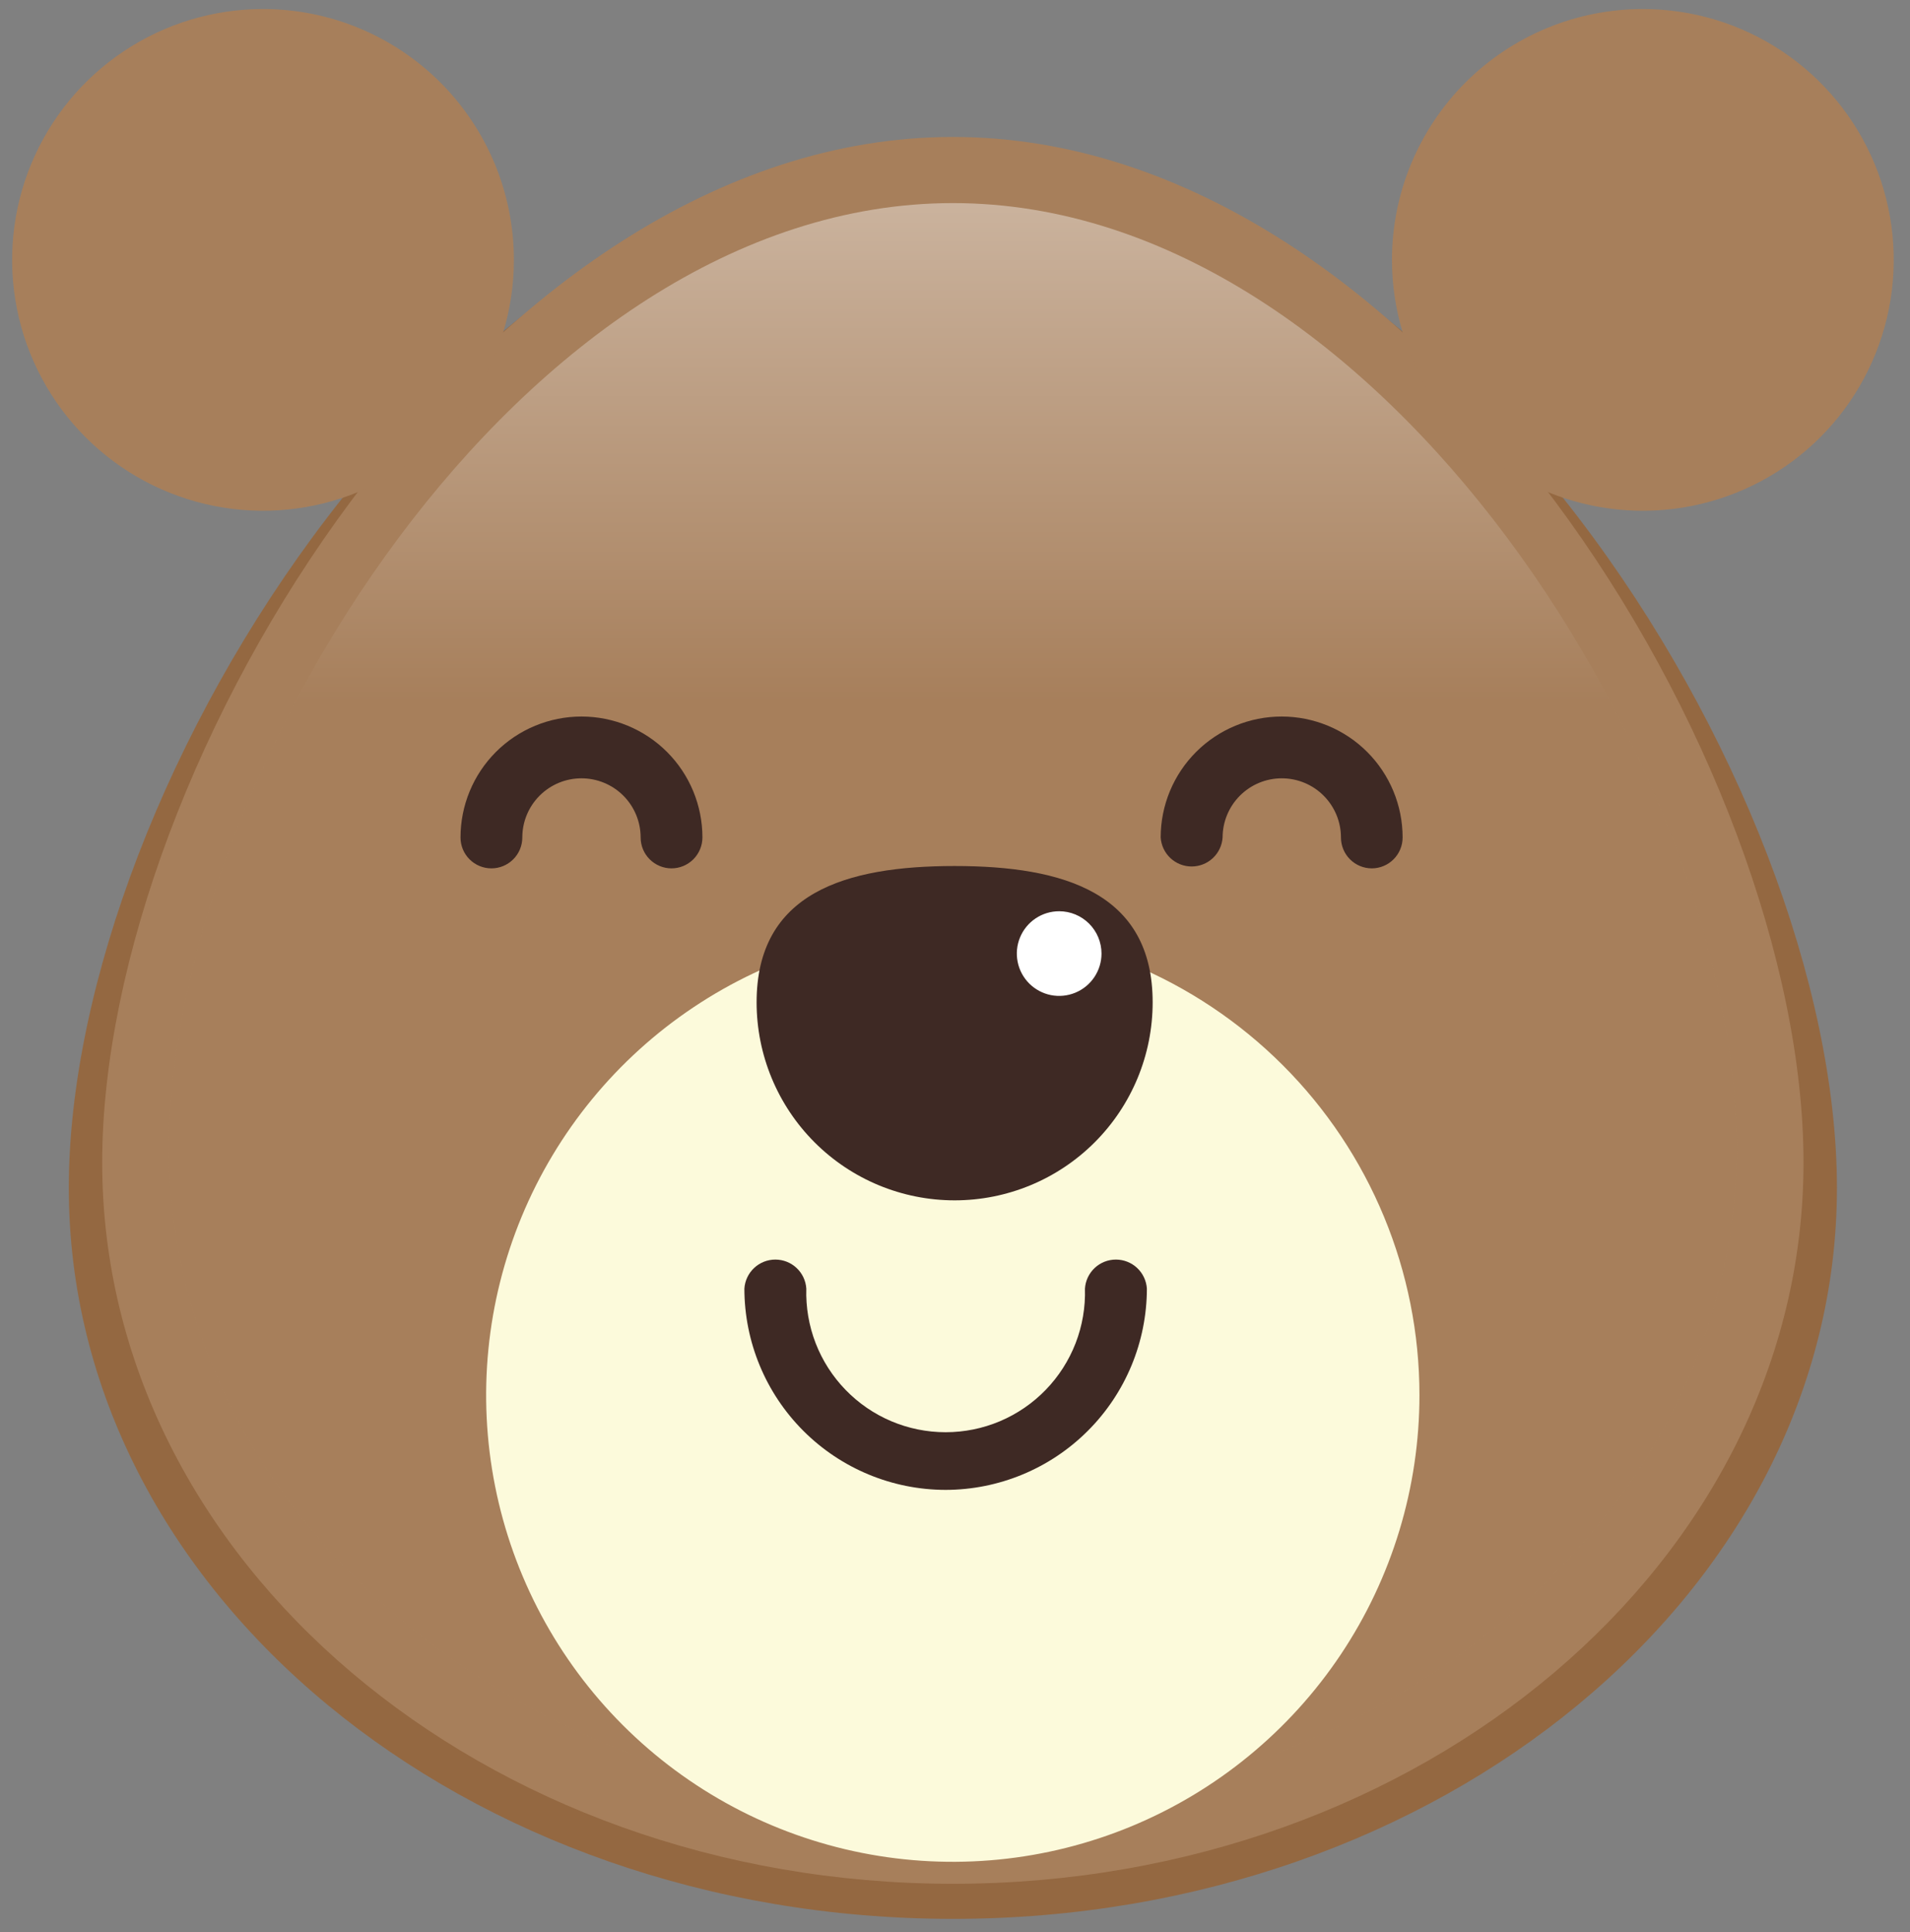 <svg width="85" height="86" viewBox="0 0 85 86" fill="none" xmlns="http://www.w3.org/2000/svg">
<rect x="0" y="0" width="85" height="86" fill="#808080" stroke="none"/>
<path d="M81.748 52.868C81.748 70.838 64.135 85.402 42.408 85.402C20.681 85.402 3.062 70.867 3.062 52.868C3.062 34.868 20.675 6.64 42.408 6.64C64.14 6.64 81.748 34.903 81.748 52.868Z" fill="#946841"/>
<path d="M80.261 51.738C80.261 69.469 63.292 83.84 42.408 83.84C21.523 83.84 4.548 69.469 4.548 51.738C4.548 34.008 21.517 6.096 42.408 6.096C63.298 6.096 80.261 34.002 80.261 51.738Z" fill="#A77F5B"/>
<path opacity="0.5" d="M77.289 51.089C77.289 67.426 61.671 80.668 42.408 80.668C23.144 80.668 7.521 67.426 7.521 51.089C7.521 34.751 23.138 9.039 42.408 9.039C61.677 9.039 77.289 34.745 77.289 51.089Z" fill="url(#paint0_linear_372_1071)"/>
<path d="M22.869 11.567C22.869 13.775 22.215 15.934 20.988 17.77C19.761 19.606 18.017 21.037 15.977 21.882C13.937 22.727 11.692 22.948 9.526 22.517C7.361 22.087 5.371 21.023 3.81 19.462C2.248 17.9 1.185 15.911 0.754 13.745C0.323 11.579 0.545 9.335 1.39 7.295C2.235 5.254 3.666 3.511 5.502 2.284C7.338 1.057 9.496 0.402 11.704 0.402C14.666 0.402 17.505 1.579 19.599 3.672C21.693 5.766 22.869 8.606 22.869 11.567Z" fill="#A77F5B"/>
<!-- <path d="M18.8024 12.5444C18.8024 13.8175 18.4249 15.0619 17.7176 16.1205C17.0104 17.179 16.0051 18.004 14.8289 18.4912C13.6528 18.9783 12.3585 19.1058 11.1099 18.8574C9.86134 18.6091 8.71443 17.996 7.81423 17.0959C6.91404 16.1957 6.301 15.0487 6.05264 13.8001C5.80427 12.5515 5.93174 11.2573 6.41893 10.0812C6.90611 8.90501 7.73112 7.89973 8.78963 7.19245C9.84815 6.48517 11.0926 6.10767 12.3657 6.10767C14.0728 6.10767 15.71 6.78582 16.9171 7.99294C18.1243 9.20006 18.8024 10.8373 18.8024 12.5444Z" fill="#EF4676"/> -->
<path d="M61.946 11.567C61.946 13.775 62.601 15.934 63.828 17.77C65.055 19.606 66.798 21.037 68.838 21.882C70.878 22.727 73.123 22.948 75.289 22.517C77.455 22.087 79.444 21.023 81.006 19.462C82.567 17.9 83.63 15.911 84.061 13.745C84.492 11.579 84.271 9.335 83.426 7.295C82.581 5.254 81.15 3.511 79.314 2.284C77.478 1.057 75.319 0.402 73.111 0.402C71.645 0.402 70.193 0.691 68.838 1.252C67.484 1.813 66.253 2.636 65.216 3.672C64.179 4.709 63.357 5.94 62.796 7.295C62.235 8.649 61.946 10.101 61.946 11.567Z" fill="#A77F5B"/>
<!-- <path d="M65.9896 12.5444C65.9896 13.8175 66.3671 15.0619 67.0743 16.1205C67.7816 17.179 68.7869 18.004 69.9631 18.4912C71.1392 18.9783 72.4334 19.1058 73.682 18.8574C74.9306 18.6091 76.0776 17.996 76.9777 17.0959C77.8779 16.1957 78.491 15.0487 78.7393 13.8001C78.9877 12.5515 78.8602 11.2573 78.3731 10.0812C77.8859 8.90501 77.0609 7.89973 76.0023 7.19245C74.9438 6.48517 73.6994 6.10767 72.4263 6.10767C70.7192 6.10767 69.082 6.78582 67.8748 7.99294C66.6677 9.20006 65.9896 10.8373 65.9896 12.5444Z" fill="#EF4676"/> -->
<path d="M63.169 62.09C63.17 66.198 61.953 70.214 59.672 73.63C57.39 77.046 54.147 79.708 50.352 81.281C46.557 82.853 42.381 83.265 38.352 82.464C34.323 81.663 30.622 79.685 27.717 76.78C24.812 73.876 22.834 70.175 22.033 66.146C21.232 62.117 21.644 57.941 23.216 54.146C24.789 50.351 27.452 47.107 30.868 44.826C34.284 42.544 38.3 41.327 42.408 41.328C47.914 41.328 53.195 43.516 57.088 47.409C60.982 51.303 63.169 56.584 63.169 62.09Z" fill="#FCFADB"/>
<path d="M51.296 44.611C51.296 46.948 50.368 49.19 48.715 50.842C47.062 52.495 44.821 53.423 42.484 53.423C40.147 53.423 37.905 52.495 36.252 50.842C34.6 49.19 33.671 46.948 33.671 44.611C33.671 39.742 37.615 38.543 42.484 38.543C47.352 38.543 51.296 39.742 51.296 44.611Z" fill="#3E2924"/>
<path d="M49.02 42.44C49.02 42.812 48.909 43.177 48.702 43.486C48.495 43.796 48.201 44.038 47.857 44.18C47.512 44.323 47.133 44.36 46.768 44.288C46.403 44.215 46.067 44.035 45.803 43.772C45.54 43.508 45.36 43.173 45.288 42.807C45.215 42.442 45.252 42.063 45.395 41.719C45.538 41.374 45.779 41.08 46.089 40.873C46.399 40.666 46.763 40.556 47.136 40.556C47.635 40.556 48.114 40.754 48.468 41.108C48.821 41.461 49.02 41.94 49.02 42.44Z" fill="white"/>
<path d="M42.08 66.309C39.706 66.306 37.429 65.361 35.751 63.681C34.072 62.001 33.129 59.724 33.127 57.35C33.15 57 33.305 56.672 33.561 56.432C33.817 56.192 34.154 56.059 34.505 56.059C34.856 56.059 35.193 56.192 35.449 56.432C35.705 56.672 35.86 57 35.883 57.35C35.858 58.18 35.999 59.007 36.299 59.782C36.599 60.556 37.052 61.262 37.63 61.858C38.208 62.455 38.9 62.929 39.665 63.253C40.43 63.576 41.252 63.743 42.083 63.743C42.913 63.743 43.736 63.576 44.501 63.253C45.265 62.929 45.958 62.455 46.536 61.858C47.114 61.262 47.566 60.556 47.867 59.782C48.167 59.007 48.308 58.18 48.283 57.35C48.306 57 48.461 56.672 48.717 56.432C48.972 56.192 49.31 56.059 49.661 56.059C50.011 56.059 50.349 56.192 50.605 56.432C50.861 56.672 51.016 57 51.039 57.35C51.036 59.725 50.091 62.002 48.411 63.681C46.732 65.361 44.455 66.306 42.08 66.309Z" fill="#3E2924"/>
<path d="M29.885 38.648C29.521 38.648 29.171 38.503 28.913 38.245C28.655 37.988 28.51 37.638 28.51 37.273C28.51 36.575 28.233 35.905 27.739 35.411C27.245 34.917 26.575 34.64 25.877 34.64C25.179 34.64 24.509 34.917 24.015 35.411C23.521 35.905 23.244 36.575 23.244 37.273C23.244 37.638 23.099 37.988 22.841 38.245C22.583 38.503 22.233 38.648 21.869 38.648C21.504 38.648 21.154 38.503 20.896 38.245C20.638 37.988 20.494 37.638 20.494 37.273C20.494 35.845 21.061 34.476 22.07 33.466C23.08 32.457 24.449 31.89 25.877 31.89C27.305 31.89 28.674 32.457 29.684 33.466C30.693 34.476 31.26 35.845 31.26 37.273C31.259 37.637 31.113 37.986 30.856 38.244C30.598 38.501 30.25 38.647 29.885 38.648Z" fill="#3E2924"/>
<path d="M61.051 38.648C60.686 38.648 60.336 38.503 60.078 38.245C59.821 37.988 59.676 37.638 59.676 37.273C59.676 36.575 59.398 35.905 58.904 35.411C58.411 34.917 57.741 34.64 57.042 34.64C56.344 34.64 55.674 34.917 55.181 35.411C54.687 35.905 54.409 36.575 54.409 37.273C54.386 37.623 54.231 37.951 53.975 38.191C53.719 38.431 53.382 38.564 53.031 38.564C52.681 38.564 52.343 38.431 52.087 38.191C51.831 37.951 51.676 37.623 51.653 37.273C51.653 35.845 52.22 34.476 53.23 33.466C54.239 32.457 55.609 31.89 57.037 31.89C58.464 31.89 59.834 32.457 60.843 33.466C61.853 34.476 62.42 35.845 62.42 37.273C62.42 37.637 62.276 37.986 62.019 38.243C61.763 38.501 61.414 38.647 61.051 38.648Z" fill="#3E2924"/>
<defs>
<linearGradient id="paint0_linear_372_1071" x1="42.408" y1="3.855" x2="42.408" y2="31.427" gradientUnits="userSpaceOnUse">
<stop stop-color="white"/>
<stop offset="1" stop-color="#A77F5B"/>
</linearGradient>
</defs>
</svg>

